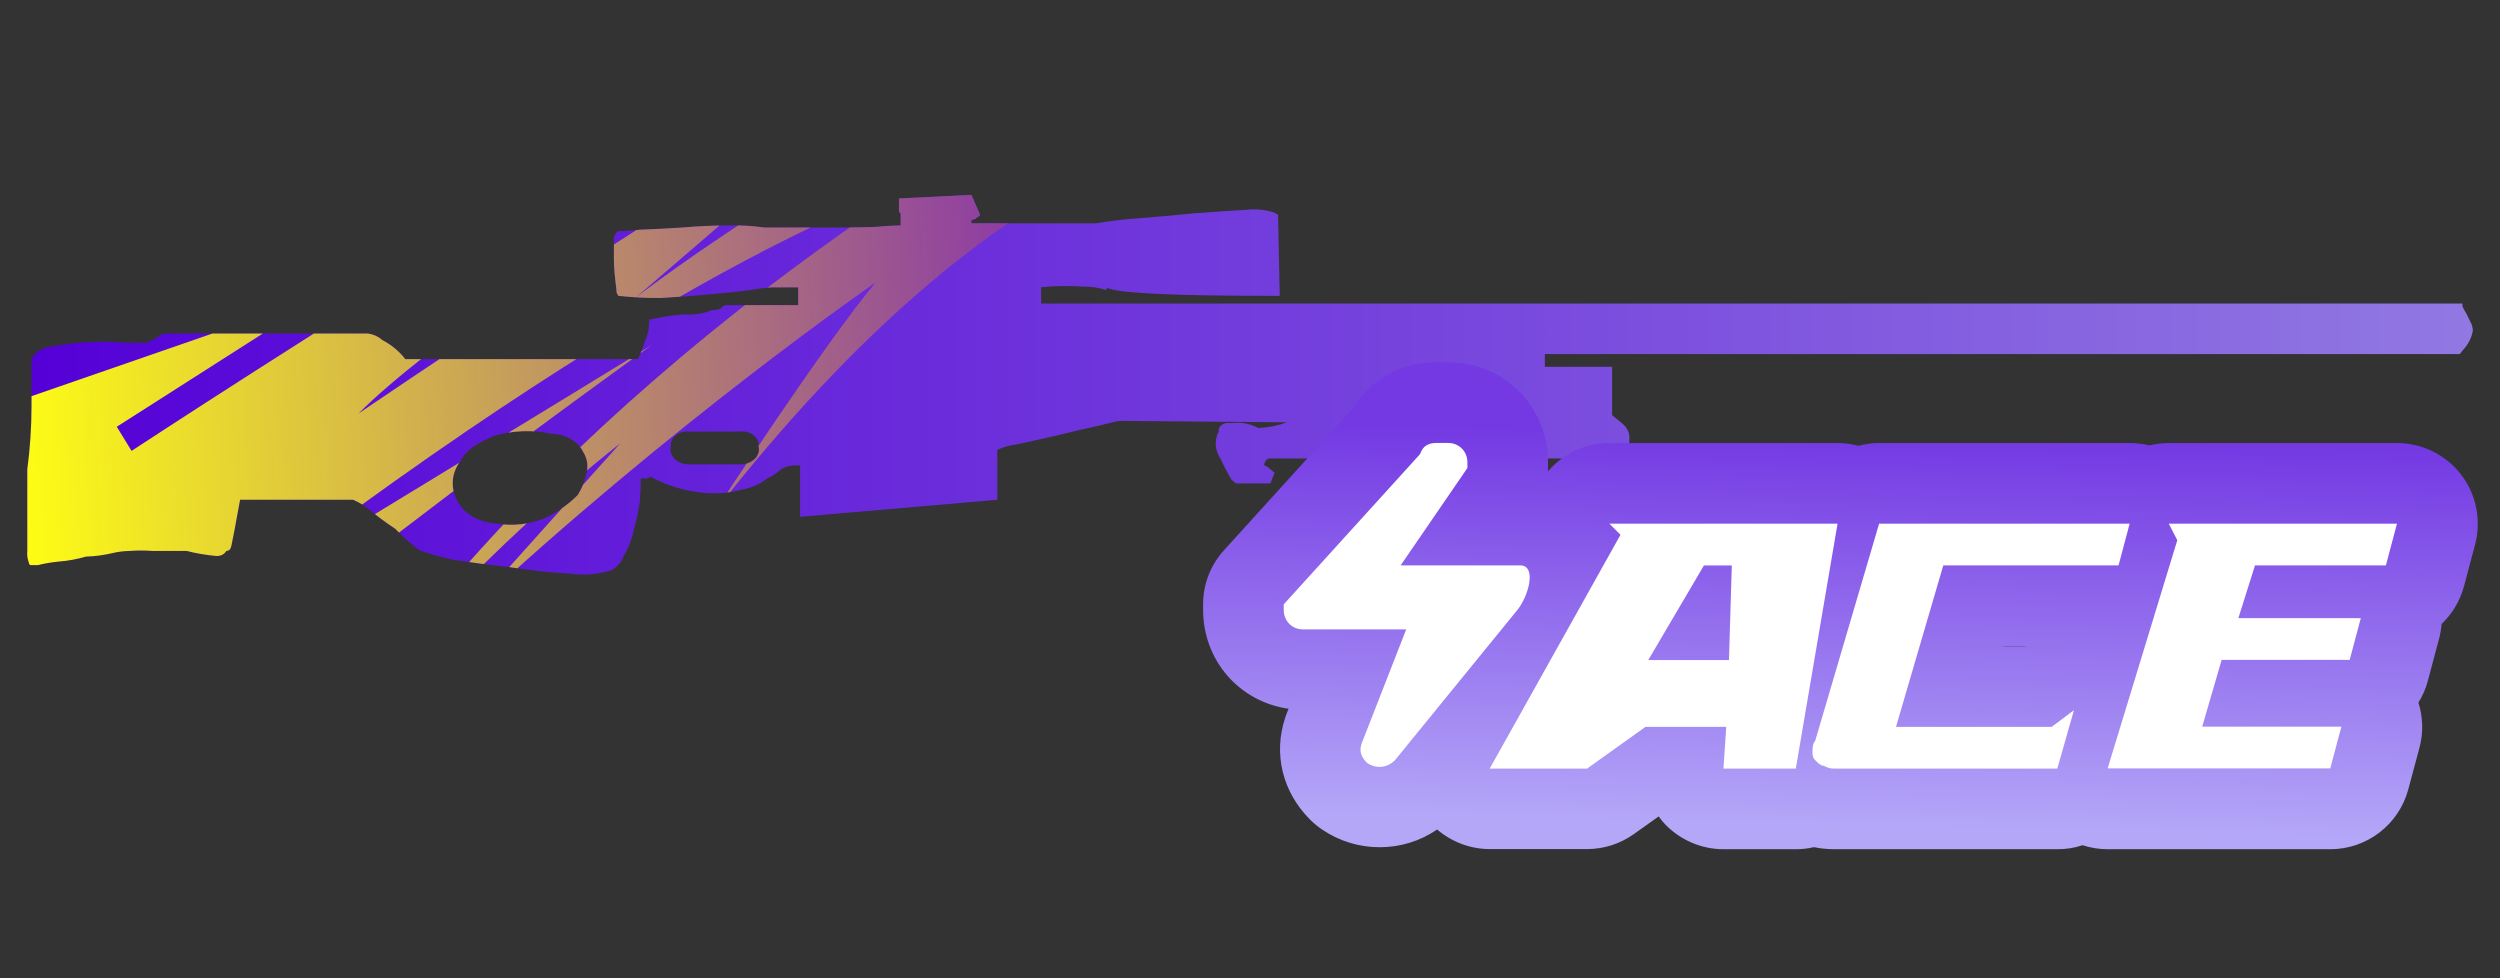 <?xml version="1.0" encoding="utf-8"?>
<!-- Generator: Adobe Illustrator 16.0.0, SVG Export Plug-In . SVG Version: 6.00 Build 0)  -->
<!DOCTYPE svg PUBLIC "-//W3C//DTD SVG 1.1//EN" "http://www.w3.org/Graphics/SVG/1.1/DTD/svg11.dtd">
<svg version="1.1" id="case1" xmlns="http://www.w3.org/2000/svg" xmlns:xlink="http://www.w3.org/1999/xlink" x="0px" y="0px"
	 width="92px" height="36px" viewBox="0 0 92 36" enable-background="new 0 0 92 36" xml:space="preserve">
<rect x="0" y="0" width="92" height="36" fill="#333333" stroke="none"/>
<linearGradient id="shape_1_" gradientUnits="userSpaceOnUse" x1="-7.3" y1="-808.93" x2="82.7" y2="-808.93" gradientTransform="matrix(1 0 0 -1 8.3 -794.77)">
	<stop  offset="0" style="stop-color:#5400D7"/>
	<stop  offset="1" style="stop-color:#9178E2"/>
</linearGradient>
<path id="shape" fill="url(#shape_1_)" d="M27.189,15.883c0.058-0.009,0.116-0.011,0.174-0.006c0.341,0.028,0.59,0.276,0.555,0.556
	c0.012,0.051,0.015,0.103,0.01,0.155c-0.036,0.304-0.366,0.529-0.739,0.499h-1.775c-0.063,0.005-0.127,0.003-0.19-0.007
	c-0.368-0.057-0.608-0.347-0.539-0.646c-0.005-0.047-0.004-0.094,0.007-0.142c0.062-0.276,0.385-0.458,0.722-0.408L27.189,15.883
	L27.189,15.883z M18.22,19.26c-0.62-0.043-1.159-0.365-1.396-0.838V18.42c-0.257-0.474-0.211-1.023,0.126-1.463
	c0.107-0.202,0.27-0.381,0.475-0.524c0.238-0.152,0.492-0.283,0.762-0.393c0.672-0.2,1.403-0.228,2.095-0.079
	c0.515,0.008,0.975,0.266,1.171,0.655c0.159,0.25,0.204,0.537,0.127,0.811c-0.055,0.274-0.162,0.54-0.317,0.786
	c-0.328,0.334-0.724,0.617-1.173,0.837c-0.4,0.173-0.842,0.261-1.288,0.261C18.607,19.311,18.412,19.293,18.22,19.26 M35.715,7.173
	l-2.633,0.131v0.417c-0.011,0.05,0.014,0.101,0.063,0.131v0.444c-0.298,0.005-0.594,0.022-0.889,0.052
	c-0.422,0.017-0.876,0.026-1.362,0.026h-2.757c-0.418-0.06-0.843-0.086-1.268-0.078c-0.593,0-1.186,0.026-1.775,0.078
	c-0.549,0.035-1.057,0.061-1.522,0.079l-0.667,0.052H22.75l-0.063,0.053c-0.076,0.083-0.109,0.186-0.095,0.288v0.706
	c0,0.261,0.032,0.637,0.095,1.125v0.079l0.063,0.13c0.514,0.057,1.032,0.084,1.551,0.08c0.633-0.034,1.227-0.08,1.775-0.131
	c0.592-0.052,1.099-0.105,1.522-0.157c0.261-0.05,0.525-0.085,0.792-0.104h0.983v0.656h-2.664c-0.084,0.018-0.153,0.066-0.19,0.131
	c-0.101,0.033-0.208,0.051-0.317,0.052c-0.314,0.127-0.665,0.182-1.014,0.157c-0.418,0.025-0.833,0.086-1.235,0.183H23.89v0.158
	c-0.01,0.223-0.063,0.442-0.155,0.652c-0.105,0.296-0.189,0.515-0.254,0.653h-8.566c-0.217-0.284-0.508-0.525-0.853-0.706
	c-0.133-0.122-0.311-0.205-0.507-0.235H6.01c-0.106,0.069-0.191,0.122-0.254,0.156C5.717,12.472,5.662,12.5,5.601,12.51l-0.096,0.05
	l-0.061,0.052H4.616c-0.944-0.077-1.898-0.024-2.822,0.158c-0.29,0.051-0.528,0.218-0.634,0.444v1.727
	c0,0.777-0.053,1.555-0.155,2.328v3.008c-0.016,0.147,0.006,0.302,0.062,0.441c-0.001,0.008-0.001,0.014-0.001,0.021
	c0.006,0.035,0.049,0.063,0.095,0.059h0.228c0.246-0.063,0.501-0.105,0.759-0.131c0.346-0.025,0.687-0.09,1.016-0.184
	c0.333-0.01,0.663-0.055,0.983-0.131c0.205-0.049,0.42-0.074,0.634-0.078c0.274-0.021,0.55-0.021,0.824,0H6.87
	c0.351,0.092,0.712,0.149,1.078,0.185c0.163,0.015,0.316-0.063,0.38-0.185c0.105,0,0.169-0.069,0.191-0.211
	c0.041-0.176,0.146-0.731,0.316-1.672h4.16c0.222,0.097,0.424,0.219,0.602,0.366c0.301,0.251,0.619,0.485,0.953,0.706
	c0.265,0.284,0.562,0.547,0.887,0.786c0.389,0.141,0.791,0.254,1.204,0.341c0.655,0.104,1.374,0.2,2.156,0.287
	c0.732,0.115,1.473,0.194,2.218,0.235c0.143,0.021,0.287,0.031,0.431,0.033h0.08c0.335-0.004,0.668-0.062,0.979-0.166
	c0.221-0.125,0.377-0.313,0.445-0.521c0.188-0.313,0.317-0.647,0.379-0.996c0.105-0.343,0.179-0.69,0.222-1.044
	c0.02-0.315,0.031-0.586,0.031-0.812h0.253c0.031-0.031,0.078-0.05,0.126-0.053c0.56,0.309,1.201,0.505,1.87,0.576
	c0.49,0.055,0.987,0.019,1.456-0.109c0.36-0.061,0.69-0.207,0.951-0.418c0.195-0.084,0.367-0.201,0.507-0.34
	c0.204-0.113,0.454-0.159,0.698-0.127v1.884l7.257-0.627v-1.831c0.222-0.112,0.471-0.183,0.73-0.21
	c0.485-0.104,0.993-0.217,1.523-0.339c0.549-0.139,1.034-0.253,1.456-0.34c0.487-0.12,0.75-0.184,0.793-0.184l6.149,0.053
	c-0.33,0.125-0.687,0.196-1.047,0.209c-0.289-0.159-0.639-0.224-0.982-0.182h-0.096c-0.029-0.004-0.059-0.004-0.088,0
	c-0.186,0.02-0.315,0.159-0.289,0.31c-0.167,0.321-0.143,0.688,0.063,0.994c0.121,0.267,0.257,0.529,0.412,0.785l0.155,0.131h1.271
	l0.154-0.392l-0.223-0.184c-0.037-0.041-0.096-0.068-0.154-0.079c-0.012-0.104,0.05-0.205,0.154-0.262h13
	c0.102,0,0.152-0.104,0.152-0.313v-0.079c0-0.052,0.021-0.079,0.063-0.079c0.053-0.061,0.074-0.136,0.063-0.209
	c0.03-0.234-0.073-0.466-0.285-0.627l-0.349-0.289v-1.776h-2.475V13.03H90.52l0.101-0.13c0.202-0.211,0.336-0.464,0.38-0.732
	c-0.003-0.117-0.035-0.233-0.098-0.34c-0.041-0.088-0.086-0.174-0.127-0.262c-0.063-0.104-0.113-0.201-0.158-0.288v-0.107H38.314
	v-0.599c0.506-0.052,1.015-0.06,1.521-0.026c0.305-0.006,0.606,0.039,0.89,0.131v-0.102c0.274,0.209,2.335,0.313,6.181,0.313h0.189
	l-0.063-2.983l-0.128-0.078c-0.329-0.111-0.692-0.148-1.045-0.106c-0.593,0.036-1.236,0.08-1.934,0.131
	c-0.676,0.07-1.364,0.13-2.059,0.183c-0.512,0.035-1.02,0.097-1.523,0.183h-4.596V8.086c0.093,0.006,0.183-0.035,0.223-0.104
	c0.049-0.005,0.089-0.038,0.095-0.079l-0.317-0.731L35.715,7.173L35.715,7.173z"/>
<linearGradient id="shape2_2_" gradientUnits="userSpaceOnUse" x1="67.504" y1="30.392" x2="67.837" y2="16.059">
	<stop  offset="0" style="stop-color:#B4A7F8"/>
	<stop  offset="1" style="stop-color:#7439E3"/>
</linearGradient>
<path id="shape2_1_" fill="url(#shape2_2_)" d="M77.559,31.251c-0.313,0-0.625-0.05-0.922-0.147
	c-0.298,0.102-0.609,0.147-0.922,0.147h-8.193c-0.185,0-0.444-0.009-0.77-0.075c-0.217,0.051-0.439,0.075-0.664,0.075h-2.664
	c-0.816,0-1.605-0.342-2.166-0.937c-0.078-0.086-0.15-0.174-0.219-0.27l-0.91,0.648c-0.503,0.359-1.1,0.554-1.725,0.554H54.82
	c-0.717,0-1.402-0.267-1.934-0.72c-0.617,0.425-1.354,0.652-2.115,0.652c-0.75,0-1.479-0.222-2.104-0.642
	c-0.164-0.11-0.315-0.233-0.452-0.37c-1.021-1.021-1.363-2.423-0.92-3.753l0.044-0.128l0.08-0.203
	c-1.801-0.254-3.145-1.766-3.145-3.646V22.24c0-0.741,0.274-1.45,0.773-1.996l4.748-5.232c0.646-1.069,1.762-1.679,3.079-1.679h0.41
	c2.065,0,3.684,1.618,3.684,3.684c0,0-0.001,0.289-0.003,0.331c0.555-0.653,1.372-1.044,2.26-1.044h8.398
	c0.261,0,0.518,0.034,0.768,0.101c0.25-0.067,0.508-0.101,0.771-0.101h9.218c0.243,0,0.481,0.029,0.718,0.087
	c0.232-0.058,0.477-0.087,0.719-0.087h8.396c0.917,0,1.797,0.433,2.354,1.159c0.562,0.726,0.752,1.689,0.517,2.573l-0.407,1.532
	c-0.146,0.541-0.434,1.02-0.826,1.395c-0.017,0.188-0.047,0.372-0.097,0.555l-0.41,1.537c-0.073,0.282-0.19,0.551-0.346,0.799
	c0.168,0.532,0.187,1.109,0.04,1.656l-0.413,1.539c-0.349,1.296-1.522,2.202-2.866,2.202H77.559z M74.52,23.782l0.016-0.009h-0.797
	l-0.002,0.009H74.52z"/>
<path id="ACE" fill="#FFFFFF" d="M51.748,23.163h-3.79c-0.409,0-0.717-0.308-0.717-0.718c0-0.104,0-0.104,0-0.204l5.018-5.531
	c0.103-0.307,0.31-0.41,0.615-0.41h0.41c0.409,0,0.717,0.308,0.717,0.717c0,0.102,0,0.205,0,0.205l-2.458,3.584h4.402
	c0.615,0,0.31,1.127-0.104,1.639l-4.507,5.531c-0.311,0.308-0.717,0.308-1.021,0.104c-0.205-0.206-0.311-0.41-0.205-0.719
	L51.748,23.163L51.748,23.163L51.748,23.163z M59.225,19.271l0.409,0.41l-4.813,8.603h3.584l2.15-1.536h2.971l-0.103,1.536h2.663
	l1.536-9.013H59.225L59.225,19.271z M63.73,20.809l-0.104,3.482h-2.97l2.048-3.482H63.73L63.73,20.809z M67.521,28.284h8.188
	l0.613-2.15l-0.819,0.614h-5.73l1.74-5.941h6.449l0.409-1.535h-9.22L66.8,27.26c-0.1,0.104-0.1,0.309-0.1,0.409
	c0,0.103,0,0.205,0.103,0.31c0.102,0.104,0.205,0.203,0.307,0.203C67.314,28.284,67.419,28.284,67.521,28.284L67.521,28.284
	L67.521,28.284z M79.811,19.271l0.313,0.609l-2.563,8.398h8.192l0.41-1.536H81.04l0.717-2.458h4.711l0.41-1.537h-4.506l0.612-1.941
	H87.8l0.409-1.535H79.811L79.811,19.271z"/>
<g>
	<defs>
		<path id="SVGID_1_" d="M27.189,15.883c0.058-0.009,0.116-0.011,0.174-0.006c0.341,0.028,0.59,0.276,0.555,0.556
			c0.012,0.051,0.015,0.103,0.01,0.155c-0.036,0.304-0.366,0.529-0.739,0.499h-1.775c-0.063,0.005-0.127,0.003-0.19-0.007
			c-0.368-0.057-0.608-0.347-0.539-0.646c-0.005-0.047-0.004-0.094,0.007-0.142c0.062-0.276,0.385-0.458,0.722-0.408L27.189,15.883
			L27.189,15.883z M18.22,19.26c-0.62-0.043-1.159-0.365-1.396-0.838V18.42c-0.257-0.474-0.211-1.023,0.126-1.463
			c0.107-0.202,0.27-0.381,0.475-0.524c0.238-0.152,0.492-0.283,0.762-0.393c0.672-0.2,1.403-0.228,2.095-0.079
			c0.515,0.008,0.975,0.266,1.171,0.655c0.159,0.25,0.204,0.537,0.127,0.811c-0.055,0.274-0.162,0.54-0.317,0.786
			c-0.328,0.334-0.724,0.617-1.173,0.837c-0.4,0.173-0.842,0.261-1.288,0.261C18.607,19.311,18.412,19.293,18.22,19.26
			 M35.715,7.173l-2.633,0.131v0.417c-0.011,0.05,0.014,0.101,0.063,0.131v0.444c-0.298,0.005-0.594,0.022-0.889,0.052
			c-0.422,0.017-0.876,0.026-1.362,0.026h-2.757c-0.418-0.06-0.843-0.086-1.268-0.078c-0.593,0-1.186,0.026-1.775,0.078
			c-0.549,0.035-1.057,0.061-1.522,0.079l-0.667,0.052H22.75l-0.063,0.053c-0.076,0.083-0.109,0.186-0.095,0.288v0.706
			c0,0.261,0.032,0.637,0.095,1.125v0.079l0.063,0.13c0.514,0.057,1.032,0.084,1.551,0.08c0.633-0.034,1.227-0.08,1.775-0.131
			c0.592-0.052,1.099-0.105,1.522-0.157c0.261-0.05,0.525-0.085,0.792-0.104h0.983v0.656h-2.664
			c-0.084,0.018-0.153,0.066-0.19,0.131c-0.101,0.033-0.208,0.051-0.317,0.052c-0.314,0.127-0.665,0.182-1.014,0.157
			c-0.418,0.025-0.833,0.086-1.235,0.183H23.89v0.158c-0.01,0.223-0.063,0.442-0.155,0.652c-0.105,0.296-0.189,0.515-0.254,0.653
			h-8.566c-0.217-0.284-0.508-0.525-0.853-0.706c-0.133-0.122-0.311-0.205-0.507-0.235H6.01c-0.106,0.069-0.191,0.122-0.254,0.156
			C5.717,12.472,5.662,12.5,5.601,12.51l-0.096,0.05l-0.061,0.052H4.616c-0.944-0.077-1.898-0.024-2.822,0.158
			c-0.29,0.051-0.528,0.218-0.634,0.444v1.727c0,0.777-0.053,1.555-0.155,2.328v3.008c-0.016,0.147,0.006,0.302,0.062,0.441
			c-0.001,0.008-0.001,0.014-0.001,0.021c0.006,0.035,0.049,0.063,0.095,0.059h0.228c0.246-0.063,0.501-0.105,0.759-0.131
			c0.346-0.025,0.687-0.09,1.016-0.184c0.333-0.01,0.663-0.055,0.983-0.131c0.205-0.049,0.42-0.074,0.634-0.078
			c0.274-0.021,0.55-0.021,0.824,0H6.87c0.351,0.092,0.712,0.149,1.078,0.185c0.163,0.015,0.316-0.063,0.38-0.185
			c0.105,0,0.169-0.069,0.191-0.211c0.041-0.176,0.146-0.731,0.316-1.672h4.16c0.222,0.097,0.424,0.219,0.602,0.366
			c0.301,0.251,0.619,0.485,0.953,0.706c0.265,0.284,0.562,0.547,0.887,0.786c0.389,0.141,0.791,0.254,1.204,0.341
			c0.655,0.104,1.374,0.2,2.156,0.287c0.732,0.115,1.473,0.194,2.218,0.235c0.143,0.021,0.287,0.031,0.431,0.033h0.08
			c0.335-0.004,0.668-0.062,0.979-0.166c0.221-0.125,0.377-0.313,0.445-0.521c0.188-0.313,0.317-0.647,0.379-0.996
			c0.105-0.343,0.179-0.69,0.222-1.044c0.02-0.315,0.031-0.586,0.031-0.812h0.253c0.031-0.031,0.078-0.05,0.126-0.053
			c0.56,0.309,1.201,0.505,1.87,0.576c0.49,0.055,0.987,0.019,1.456-0.109c0.36-0.061,0.69-0.207,0.951-0.418
			c0.195-0.084,0.367-0.201,0.507-0.34c0.204-0.113,0.454-0.159,0.698-0.127v1.884l7.257-0.627v-1.831
			c0.222-0.112,0.471-0.183,0.73-0.21c0.485-0.104,0.993-0.217,1.523-0.339c0.549-0.139,1.034-0.253,1.456-0.34
			c0.487-0.12,0.75-0.184,0.793-0.184l6.149,0.053c-0.33,0.125-0.687,0.196-1.047,0.209c-0.289-0.159-0.639-0.224-0.982-0.182
			h-0.096c-0.029-0.004-0.059-0.004-0.088,0c-0.186,0.02-0.315,0.159-0.289,0.31c-0.167,0.321-0.143,0.688,0.063,0.994
			c0.121,0.267,0.257,0.529,0.412,0.785l0.155,0.131h1.271l0.154-0.392l-0.223-0.184c-0.037-0.041-0.096-0.068-0.154-0.079
			c-0.012-0.104,0.05-0.205,0.154-0.262h13c0.102,0,0.152-0.104,0.152-0.313v-0.079c0-0.052,0.021-0.079,0.063-0.079
			c0.053-0.061,0.074-0.136,0.063-0.209c0.03-0.234-0.073-0.466-0.285-0.627l-0.349-0.289v-1.776h-2.475V13.03H90.52l0.101-0.13
			c0.202-0.211,0.336-0.464,0.38-0.732c-0.003-0.117-0.035-0.233-0.098-0.34c-0.041-0.088-0.086-0.174-0.127-0.262
			c-0.063-0.104-0.113-0.201-0.158-0.288v-0.107H38.314v-0.599c0.506-0.052,1.015-0.06,1.521-0.026
			c0.305-0.006,0.606,0.039,0.89,0.131v-0.102c0.274,0.209,2.335,0.313,6.181,0.313h0.189l-0.063-2.983l-0.128-0.078
			c-0.329-0.111-0.692-0.148-1.045-0.106c-0.593,0.036-1.236,0.08-1.934,0.131c-0.676,0.07-1.364,0.13-2.059,0.183
			c-0.512,0.035-1.02,0.097-1.523,0.183h-4.596V8.086c0.093,0.006,0.183-0.035,0.223-0.104c0.049-0.005,0.089-0.038,0.095-0.079
			l-0.317-0.731L35.715,7.173L35.715,7.173z"/>
	</defs>
	<clipPath id="SVGID_2_">
		<use xlink:href="#SVGID_1_"  overflow="visible"/>
	</clipPath>
	
		<linearGradient id="SVGID_3_" gradientUnits="userSpaceOnUse" x1="-1515.137" y1="-323.937" x2="-1469.606" y2="-323.937" gradientTransform="matrix(0.998 -0.062 0.062 0.998 1532.289 242.551)">
		<stop  offset="0" style="stop-color:#FFFF13"/>
		<stop  offset="1" style="stop-color:#7411C3"/>
	</linearGradient>
	<path clip-path="url(#SVGID_2_)" fill="url(#SVGID_3_)" d="M7.78,12.287l11.342-6.042L4.298,15.704l0.544,0.889
		c0,0,28.675-18.854,37.51-21.469c0,0-24.502,15.325-29.155,20.093c0,0,13.447-9.158,17.85-11.281L25.94,8.165l2.086-1.197
		l-4.633,3.985c0,0,8.713-6.801,18.08-9.804l3.51,3.688c0,0-7.875,0.139-18.658,13.961c0,0,4.01-6.148,5.892-8.398
		c0,0-7.489,5.16-15.067,12.243l5.672-6.325c0,0-5.922,4.565-9.842,9.927c0,0,5.678-9.593,20.549-19.409
		c0,0-8.152,2.359-24.857,15.204c0,0,14.581-8.874,15.318-9.347c0.67-0.467-18.496,13.169-20.502,16.779
		C1.272,33.092,0,14.98,0,14.98L7.78,12.287z"/>
</g>
</svg>
